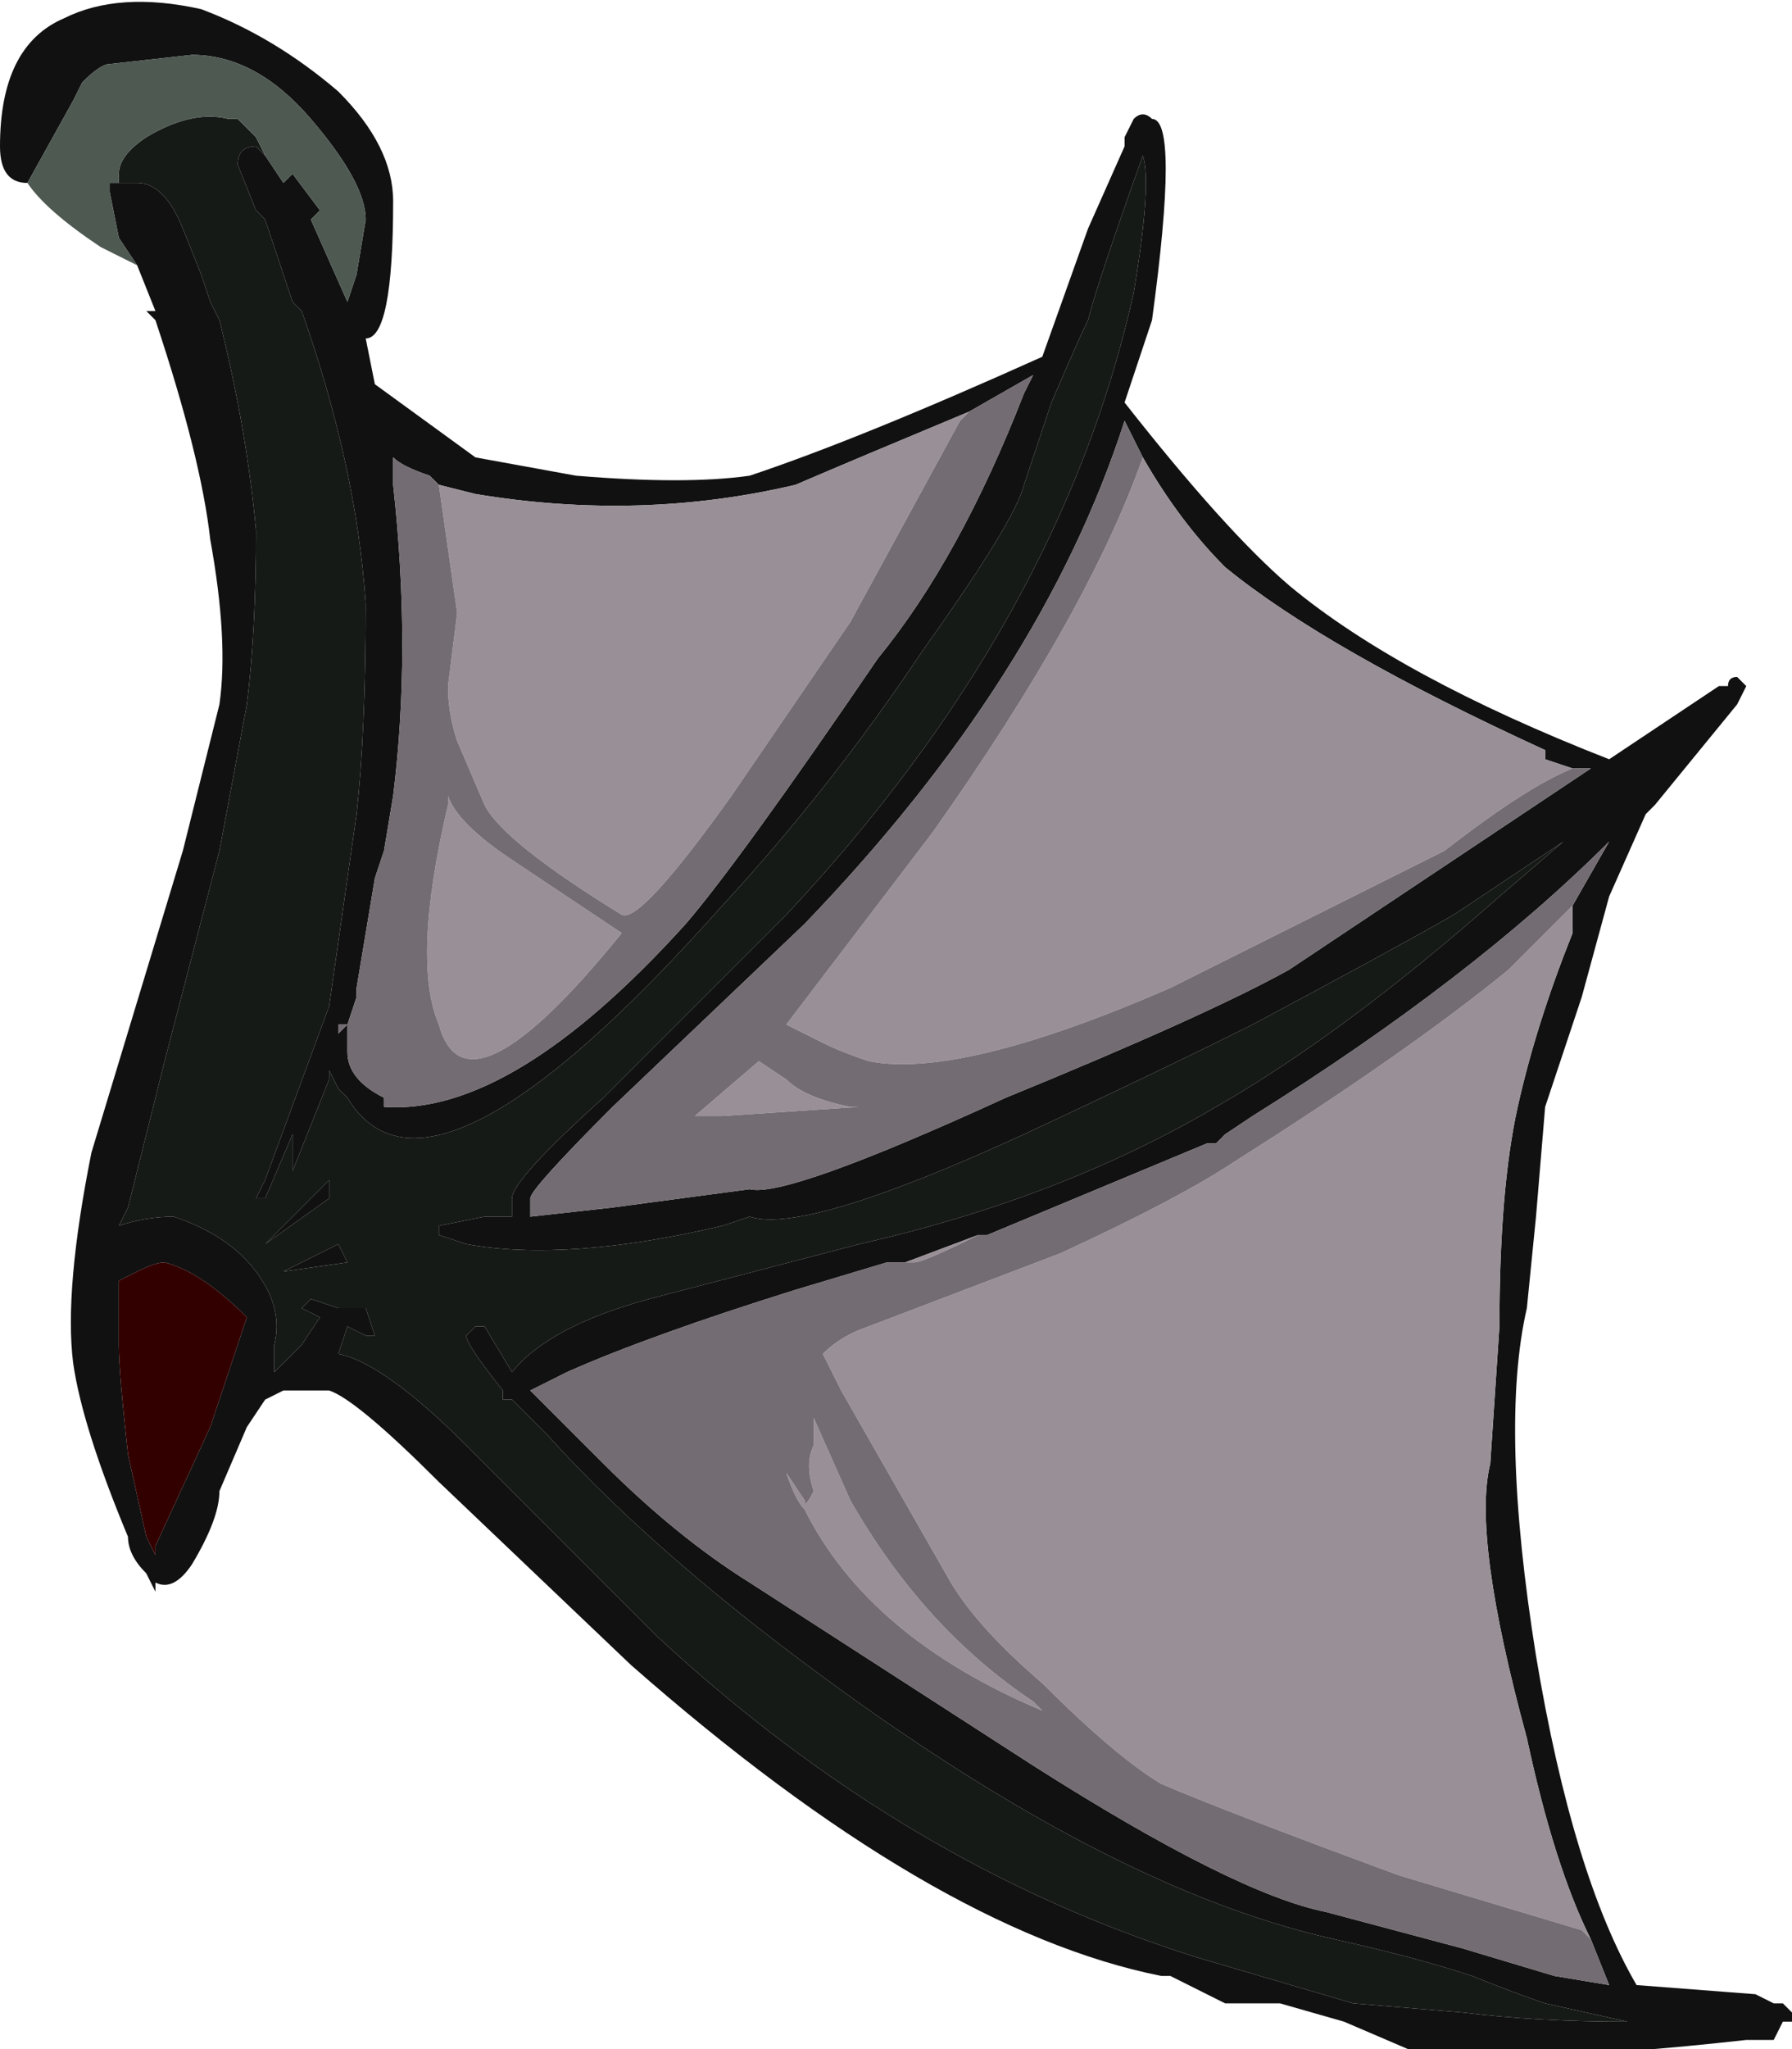<?xml version="1.0" encoding="UTF-8" standalone="no"?>
<svg xmlns:ffdec="https://www.free-decompiler.com/flash" xmlns:xlink="http://www.w3.org/1999/xlink" ffdec:objectType="shape" height="11.2px" width="9.8px" xmlns="http://www.w3.org/2000/svg">
  <g transform="matrix(1.0, 0.0, 0.0, 1.0, 0.0, 2.75)">
    <path d="M1.45 -1.9 L1.55 -1.75 1.6 -1.8 1.75 -1.6 1.7 -1.55 1.9 -1.1 1.95 -1.25 2.0 -1.55 Q2.0 -1.75 1.7 -2.1 1.4 -2.45 1.05 -2.45 L0.6 -2.4 Q0.55 -2.4 0.45 -2.3 L0.4 -2.2 0.15 -1.75 Q0.0 -1.75 0.0 -1.95 0.0 -2.5 0.35 -2.65 0.65 -2.8 1.1 -2.7 1.5 -2.55 1.85 -2.25 2.15 -1.95 2.15 -1.65 2.15 -0.9 2.0 -0.9 L2.05 -0.65 2.6 -0.25 3.15 -0.15 Q3.75 -0.1 4.1 -0.15 4.7 -0.35 5.7 -0.8 L5.95 -1.5 6.15 -1.95 6.15 -2.0 6.2 -2.1 Q6.25 -2.15 6.3 -2.1 6.45 -2.1 6.3 -1.0 L6.15 -0.55 Q6.7 0.15 7.05 0.45 7.65 0.95 8.8 1.4 L9.4 1.0 9.45 1.0 Q9.45 0.95 9.5 0.95 L9.55 1.0 9.5 1.1 9.05 1.65 9.0 1.7 8.8 2.15 8.65 2.7 8.45 3.3 8.4 3.9 8.35 4.4 Q8.2 5.05 8.4 6.3 8.6 7.5 8.95 8.1 L9.6 8.15 9.7 8.2 9.75 8.2 9.8 8.25 9.8 8.3 9.75 8.3 9.7 8.4 9.55 8.4 Q8.2 8.55 7.7 8.45 L7.35 8.3 7.0 8.2 6.7 8.2 6.4 8.05 6.35 8.05 Q5.1 7.8 3.45 6.35 L2.4 5.35 Q1.95 4.9 1.8 4.85 L1.55 4.85 1.45 4.9 1.35 5.05 1.2 5.4 Q1.2 5.55 1.05 5.8 0.95 5.95 0.85 5.9 L0.85 5.95 0.8 5.85 Q0.7 5.75 0.7 5.65 0.45 5.05 0.4 4.7 0.35 4.3 0.5 3.55 L1.0 1.9 1.2 1.1 Q1.25 0.75 1.15 0.2 1.1 -0.25 0.85 -1.0 L0.8 -1.05 0.85 -1.05 0.75 -1.3 0.65 -1.45 0.6 -1.7 0.6 -1.75 0.65 -1.75 0.75 -1.75 Q0.9 -1.75 1.0 -1.5 L1.1 -1.25 1.15 -1.1 1.2 -1.0 Q1.35 -0.4 1.4 0.15 1.4 0.7 1.35 1.1 L1.2 1.9 0.9 3.05 0.7 3.85 0.65 3.95 Q0.8 3.9 0.95 3.9 1.25 4.0 1.4 4.2 1.55 4.4 1.5 4.6 L1.5 4.75 1.65 4.6 1.75 4.45 1.65 4.4 1.7 4.35 1.85 4.4 2.0 4.4 2.05 4.55 2.0 4.55 1.9 4.5 1.85 4.65 Q2.1 4.7 2.55 5.15 L3.6 6.2 Q4.95 7.45 6.55 7.95 L7.4 8.2 8.0 8.25 Q8.4 8.3 8.9 8.3 L8.45 8.2 Q8.3 8.15 8.05 8.05 7.75 7.95 7.3 7.85 5.95 7.55 4.15 6.15 3.45 5.6 3.0 5.1 L2.8 4.9 2.75 4.9 2.75 4.85 Q2.55 4.6 2.55 4.55 L2.6 4.5 2.65 4.5 2.8 4.75 Q3.0 4.5 3.55 4.35 L4.7 4.05 Q5.8 3.8 6.65 3.3 7.35 2.9 8.2 2.15 L8.55 1.85 7.95 2.25 Q7.6 2.45 6.85 2.85 6.35 3.1 5.6 3.45 4.4 4.0 4.1 3.9 L3.95 3.95 Q3.1 4.15 2.55 4.05 L2.4 4.0 2.4 3.95 2.65 3.9 2.8 3.9 2.8 3.8 Q2.8 3.7 3.3 3.25 L4.3 2.25 Q5.8 0.65 6.2 -1.15 6.3 -1.75 6.25 -1.9 6.0 -1.2 5.95 -1.0 5.9 -0.9 5.75 -0.55 L5.6 -0.1 Q5.55 0.1 5.05 0.8 4.55 1.55 3.95 2.2 2.35 4.0 1.9 3.25 L1.85 3.2 1.8 3.1 1.8 3.15 1.6 3.65 1.6 3.45 1.45 3.8 1.4 3.8 1.45 3.7 1.8 2.75 1.95 1.7 Q2.0 1.25 2.0 0.55 1.95 -0.2 1.65 -1.05 L1.6 -1.1 1.45 -1.55 1.4 -1.6 1.3 -1.85 Q1.3 -1.95 1.4 -1.95 L1.45 -1.9 M2.4 -0.1 L2.35 -0.15 Q2.2 -0.2 2.15 -0.25 L2.15 -0.1 Q2.25 0.8 2.15 1.6 L2.1 1.9 2.05 2.05 1.95 2.65 1.95 2.7 1.9 2.85 1.85 2.85 1.85 2.9 1.9 2.85 1.9 3.0 Q1.9 3.15 2.1 3.25 L2.1 3.3 Q2.8 3.35 3.75 2.3 4.05 1.95 4.8 0.85 5.25 0.3 5.6 -0.6 L5.65 -0.7 5.3 -0.5 Q4.7 -0.25 4.35 -0.1 3.5 0.1 2.6 -0.05 L2.4 -0.1 M6.25 -0.25 L6.15 -0.45 Q5.7 0.95 4.4 2.3 L3.35 3.3 Q2.9 3.75 2.9 3.8 L2.9 3.9 3.35 3.85 4.1 3.75 Q4.3 3.8 5.5 3.25 6.6 2.8 7.05 2.55 L8.7 1.45 8.6 1.45 8.45 1.4 8.45 1.35 Q7.25 0.8 6.7 0.35 6.45 0.1 6.25 -0.25 M8.6 2.2 L8.8 1.85 Q8.05 2.6 6.85 3.35 L6.7 3.45 6.65 3.5 6.6 3.5 5.4 4.0 5.35 4.0 4.95 4.15 4.85 4.15 4.35 4.3 Q3.55 4.55 3.1 4.75 L2.9 4.85 3.3 5.25 Q3.7 5.65 4.1 5.9 L5.65 6.9 Q6.75 7.6 7.25 7.7 L8.0 7.9 8.5 8.05 8.8 8.1 8.7 7.85 Q8.5 7.45 8.35 6.75 8.05 5.65 8.15 5.25 L8.2 4.5 Q8.2 3.75 8.3 3.3 8.4 2.85 8.6 2.35 L8.6 2.2 M1.85 4.05 L1.9 4.15 1.55 4.2 1.85 4.05 M1.8 3.75 L1.8 3.8 1.45 4.05 1.8 3.7 1.8 3.75 M0.9 4.15 Q0.85 4.15 0.75 4.2 L0.65 4.25 0.65 4.6 Q0.65 4.75 0.7 5.2 L0.8 5.65 0.85 5.75 0.85 5.7 1.15 5.05 1.35 4.45 Q1.1 4.2 0.9 4.15" fill="#111111" fill-rule="evenodd" stroke="none"/>
    <path d="M2.4 -0.1 L2.6 -0.05 Q3.5 0.1 4.35 -0.1 4.7 -0.25 5.3 -0.5 L5.25 -0.45 4.65 0.65 4.0 1.6 Q3.5 2.3 3.4 2.25 2.75 1.85 2.65 1.65 L2.5 1.3 Q2.45 1.15 2.45 1.0 L2.5 0.6 2.4 -0.1 M6.25 -0.25 Q6.45 0.1 6.7 0.35 7.25 0.8 8.45 1.35 L8.45 1.4 8.6 1.45 Q8.35 1.55 7.9 1.9 L6.4 2.65 Q5.25 3.15 4.75 3.05 4.6 3.0 4.5 2.95 L4.3 2.85 5.1 1.8 Q5.95 0.6 6.25 -0.25 M8.6 2.2 L8.6 2.35 Q8.4 2.85 8.3 3.3 8.2 3.75 8.2 4.5 L8.15 5.25 Q8.05 5.65 8.35 6.75 8.5 7.45 8.7 7.85 L8.65 7.8 7.65 7.5 Q6.7 7.15 6.35 7.0 6.1 6.85 5.7 6.45 5.35 6.15 5.2 5.9 L4.6 4.85 4.5 4.65 Q4.6 4.55 4.75 4.5 L5.8 4.1 Q6.45 3.8 6.75 3.6 7.7 3.0 8.25 2.55 L8.6 2.2 M4.95 4.15 L5.35 4.0 Q5.05 4.15 5.0 4.15 L4.95 4.15 M3.8 3.35 L4.15 3.05 4.3 3.15 Q4.4 3.25 4.65 3.3 L4.7 3.3 3.95 3.35 3.8 3.35 M2.45 1.6 Q2.5 1.75 2.8 1.95 L3.4 2.35 Q2.55 3.4 2.4 2.85 2.25 2.5 2.45 1.65 L2.45 1.6 M4.45 5.0 L4.65 5.45 Q5.05 6.15 5.65 6.55 L5.7 6.6 Q4.75 6.2 4.4 5.5 4.35 5.45 4.3 5.3 L4.4 5.45 Q4.4 5.5 4.45 5.4 4.4 5.25 4.45 5.15 L4.45 5.0" fill="#999097" fill-rule="evenodd" stroke="none"/>
    <path d="M5.3 -0.5 L5.65 -0.7 5.6 -0.6 Q5.25 0.3 4.8 0.85 4.05 1.95 3.75 2.3 2.8 3.35 2.1 3.3 L2.1 3.25 Q1.9 3.15 1.9 3.0 L1.9 2.85 1.85 2.9 1.85 2.85 1.9 2.85 1.95 2.7 1.95 2.65 2.05 2.05 2.1 1.9 2.15 1.6 Q2.25 0.8 2.15 -0.1 L2.15 -0.25 Q2.2 -0.2 2.35 -0.15 L2.4 -0.1 2.5 0.6 2.45 1.0 Q2.45 1.15 2.5 1.3 L2.65 1.65 Q2.75 1.85 3.4 2.25 3.5 2.3 4.0 1.6 L4.65 0.65 5.25 -0.45 5.3 -0.5 M8.6 1.45 L8.7 1.45 7.05 2.55 Q6.6 2.8 5.5 3.25 4.3 3.8 4.1 3.75 L3.35 3.85 2.9 3.9 2.9 3.8 Q2.9 3.75 3.35 3.3 L4.4 2.3 Q5.7 0.95 6.15 -0.45 L6.25 -0.25 Q5.95 0.6 5.1 1.8 L4.3 2.85 4.5 2.95 Q4.6 3.0 4.75 3.05 5.25 3.15 6.4 2.65 L7.9 1.9 Q8.35 1.55 8.6 1.45 M5.35 4.0 L5.4 4.0 6.6 3.5 6.65 3.5 6.7 3.45 6.85 3.35 Q8.05 2.6 8.8 1.85 L8.6 2.2 8.25 2.55 Q7.7 3.0 6.75 3.6 6.45 3.8 5.8 4.1 L4.75 4.5 Q4.6 4.55 4.5 4.65 L4.6 4.85 5.2 5.9 Q5.35 6.15 5.7 6.45 6.1 6.85 6.35 7.0 6.7 7.15 7.65 7.5 L8.65 7.8 8.7 7.85 8.8 8.1 8.5 8.05 8.0 7.9 7.25 7.7 Q6.75 7.6 5.65 6.9 L4.1 5.9 Q3.7 5.65 3.3 5.25 L2.9 4.85 3.1 4.75 Q3.55 4.55 4.35 4.3 L4.85 4.15 4.95 4.15 5.0 4.15 Q5.05 4.15 5.35 4.0 M2.45 1.6 L2.45 1.65 Q2.25 2.5 2.4 2.85 2.55 3.4 3.4 2.35 L2.8 1.95 Q2.5 1.75 2.45 1.6 M3.8 3.35 L3.95 3.35 4.7 3.3 4.65 3.3 Q4.4 3.25 4.3 3.15 L4.15 3.05 3.8 3.35 M4.45 5.0 L4.45 5.15 Q4.4 5.25 4.45 5.4 4.4 5.5 4.4 5.45 L4.3 5.3 Q4.35 5.45 4.4 5.5 4.75 6.2 5.7 6.6 L5.65 6.55 Q5.05 6.15 4.65 5.45 L4.45 5.0" fill="#736c72" fill-rule="evenodd" stroke="none"/>
    <path d="M0.65 -1.75 L0.65 -1.8 Q0.65 -1.9 0.8 -2.0 1.05 -2.15 1.25 -2.1 L1.3 -2.1 1.4 -2.0 1.45 -1.9 1.4 -1.95 Q1.3 -1.95 1.3 -1.85 L1.4 -1.6 1.45 -1.55 1.6 -1.1 1.65 -1.05 Q1.95 -0.2 2.0 0.55 2.0 1.25 1.95 1.7 L1.8 2.75 1.45 3.7 1.4 3.8 1.45 3.8 1.6 3.45 1.6 3.65 1.8 3.15 1.8 3.1 1.85 3.2 1.9 3.25 Q2.35 4.0 3.95 2.2 4.55 1.55 5.05 0.8 5.55 0.1 5.6 -0.1 L5.75 -0.55 Q5.9 -0.9 5.95 -1.0 6.0 -1.2 6.25 -1.9 6.3 -1.75 6.2 -1.15 5.8 0.65 4.3 2.25 L3.3 3.25 Q2.8 3.7 2.8 3.8 L2.8 3.9 2.65 3.9 2.4 3.95 2.4 4.0 2.55 4.05 Q3.1 4.15 3.95 3.95 L4.1 3.9 Q4.4 4.0 5.6 3.45 6.35 3.1 6.85 2.85 7.6 2.45 7.95 2.25 L8.55 1.85 8.2 2.15 Q7.35 2.9 6.65 3.3 5.8 3.8 4.7 4.05 L3.55 4.35 Q3.0 4.5 2.8 4.75 L2.65 4.5 2.6 4.5 2.55 4.55 Q2.55 4.6 2.75 4.85 L2.75 4.9 2.8 4.9 3.0 5.1 Q3.45 5.6 4.15 6.15 5.95 7.55 7.3 7.85 7.75 7.95 8.05 8.05 8.3 8.15 8.45 8.2 L8.9 8.3 Q8.4 8.3 8.0 8.25 L7.4 8.2 6.55 7.95 Q4.95 7.45 3.6 6.2 L2.55 5.15 Q2.1 4.7 1.85 4.65 L1.9 4.5 2.0 4.55 2.05 4.55 2.0 4.4 1.85 4.4 1.7 4.35 1.65 4.4 1.75 4.45 1.65 4.6 1.5 4.75 1.5 4.6 Q1.55 4.4 1.4 4.2 1.25 4.0 0.95 3.9 0.8 3.9 0.65 3.95 L0.7 3.85 0.9 3.05 1.2 1.9 1.35 1.1 Q1.4 0.7 1.4 0.15 1.35 -0.4 1.2 -1.0 L1.15 -1.1 1.1 -1.25 1.0 -1.5 Q0.9 -1.75 0.75 -1.75 L0.65 -1.75 M1.8 3.75 L1.8 3.7 1.45 4.05 1.8 3.8 1.8 3.75 M1.85 4.05 L1.55 4.2 1.9 4.15 1.85 4.05" fill="#161a17" fill-rule="evenodd" stroke="none"/>
    <path d="M0.9 4.15 Q1.1 4.2 1.35 4.45 L1.15 5.05 0.85 5.7 0.85 5.75 0.8 5.65 0.7 5.2 Q0.65 4.75 0.65 4.6 L0.65 4.25 0.75 4.2 Q0.85 4.15 0.9 4.15" fill="#330000" fill-rule="evenodd" stroke="none"/>
    <path d="M0.15 -1.75 L0.4 -2.2 0.45 -2.3 Q0.55 -2.4 0.6 -2.4 L1.05 -2.45 Q1.4 -2.45 1.7 -2.1 2.0 -1.75 2.0 -1.55 L1.95 -1.25 1.9 -1.1 1.7 -1.55 1.75 -1.6 1.6 -1.8 1.55 -1.75 1.45 -1.9 1.4 -2.0 1.3 -2.1 1.25 -2.1 Q1.05 -2.15 0.8 -2.0 0.65 -1.9 0.65 -1.8 L0.65 -1.75 0.6 -1.75 0.6 -1.7 0.65 -1.45 0.75 -1.3 0.55 -1.4 Q0.25 -1.6 0.15 -1.75" fill="#4e5952" fill-rule="evenodd" stroke="none"/>
  </g>
</svg>
